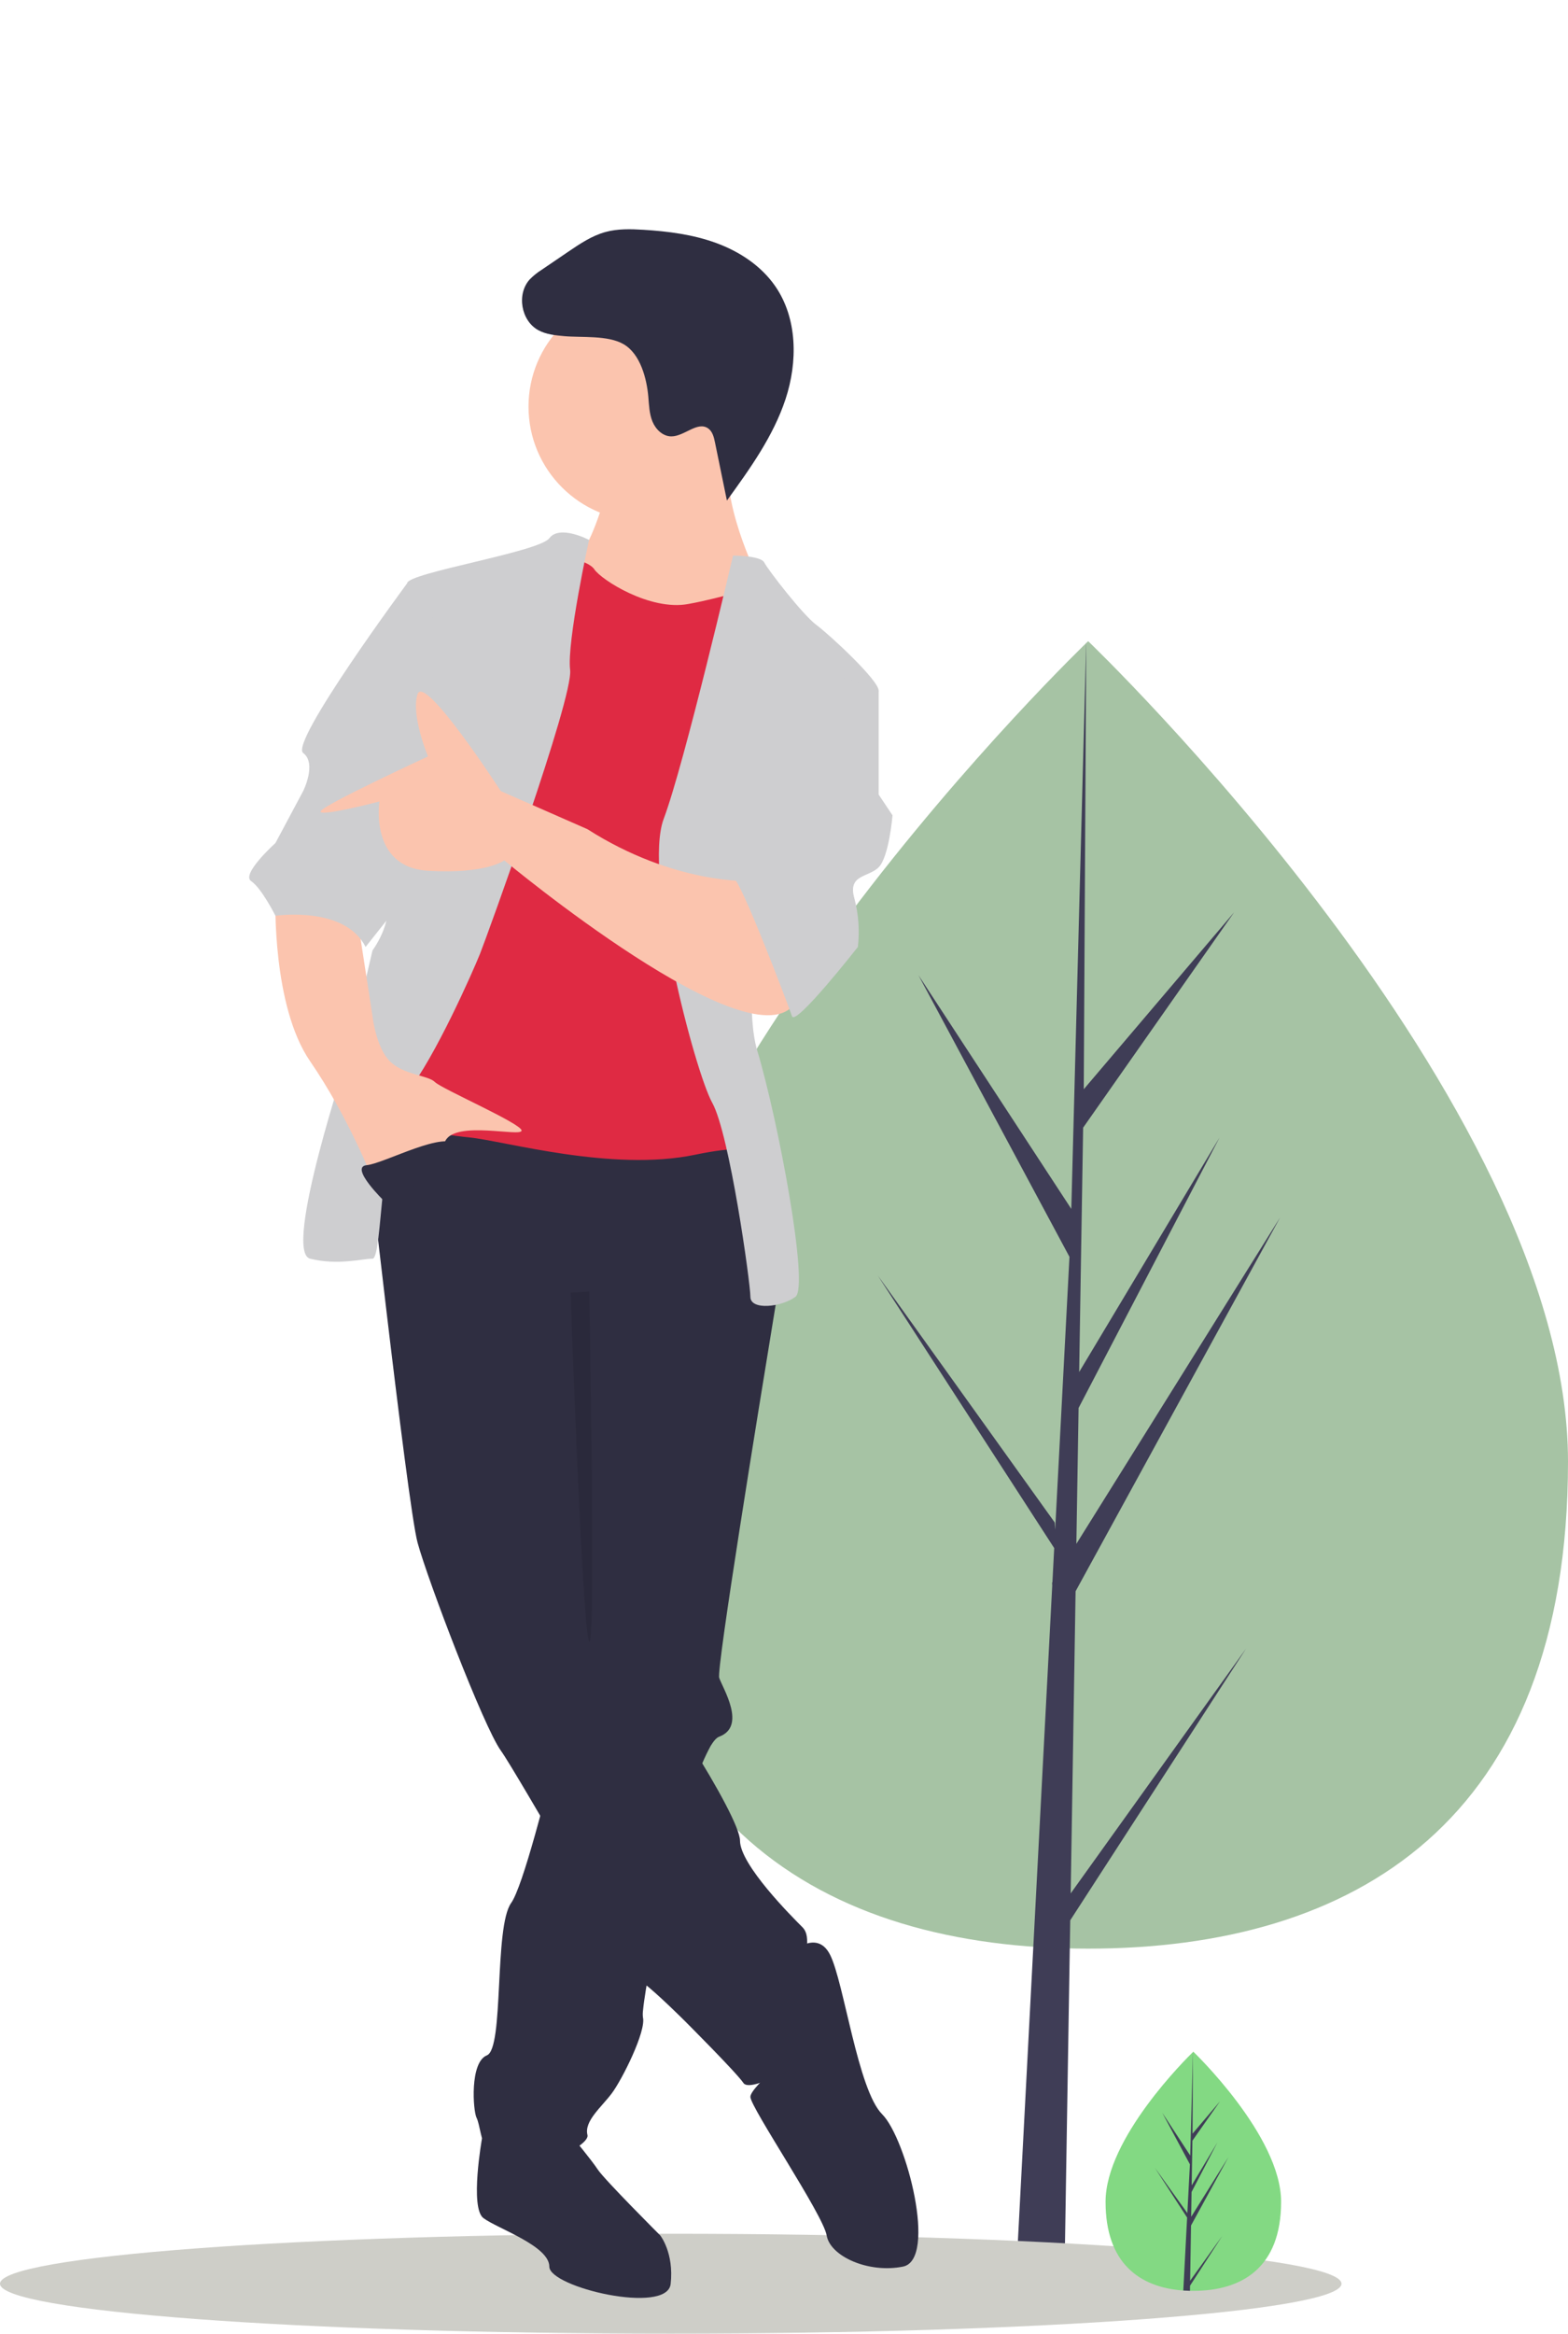 <svg width="410" height="610" viewBox="0 0 410 610" fill="none" xmlns="http://www.w3.org/2000/svg">
<g clip-path="url(#clip0_112_3713)">
<path d="M410 382.027C410 476.4 353.826 509.351 284.532 509.351C215.238 509.351 159.064 476.4 159.064 382.027C159.064 287.654 284.532 167.597 284.532 167.597C284.532 167.597 410 287.654 410 382.027Z" fill="#A6C3A4"/>
<path d="M279.962 494.915L281.246 415.934L334.724 318.222L281.448 403.544L282.026 368.03L318.883 297.337L282.179 358.632V358.633L283.217 294.76L322.684 238.48L283.381 284.716L284.03 167.597L279.95 322.642L280.286 316.246L240.16 254.904L279.643 328.524L275.903 399.859L275.793 397.965L229.534 333.411L275.652 404.654L275.185 413.575L275.101 413.709L275.139 414.441L265.653 595.423H278.327L279.847 501.942L325.853 430.874L279.962 494.915Z" fill="#3F3D56"/>
<path d="M175.385 610C272.247 610 350.769 604.152 350.769 596.939C350.769 589.726 272.247 583.879 175.385 583.879C78.522 583.879 0 589.726 0 596.939C0 604.152 78.522 610 175.385 610Z" fill="#CECEC8"/>
<path d="M334.98 575.513C334.98 592.775 324.706 598.802 312.031 598.802C311.738 598.802 311.444 598.799 311.152 598.793C310.564 598.78 309.983 598.752 309.408 598.713C297.969 597.904 289.082 591.567 289.082 575.513C289.082 558.9 310.339 537.936 311.936 536.384L311.939 536.382C312 536.322 312.031 536.292 312.031 536.292C312.031 536.292 334.98 558.252 334.98 575.513Z" fill="#83D983"/>
<path d="M311.195 596.161L319.588 584.448L311.174 597.448L311.152 598.792C310.564 598.78 309.983 598.752 309.408 598.713L310.313 581.443L310.306 581.309L310.321 581.284L310.406 579.652L301.971 566.621L310.433 578.429L310.452 578.775L311.136 565.727L303.914 552.261L311.224 563.437L311.936 536.384L311.939 536.292V536.381L311.82 557.714L319.01 549.257L311.79 559.552L311.6 571.234L318.313 560.022L311.572 572.954L311.466 579.448L321.212 563.843L311.43 581.715L311.195 596.161Z" fill="#3F3D56"/>
<path d="M130.944 562.591L126.035 558.948C126.035 558.948 122.786 577.077 126.412 579.793C130.038 582.509 143.635 587.036 143.635 592.468C143.635 597.9 174.457 605.143 175.363 596.995C176.27 588.846 172.644 584.319 172.644 584.319C172.644 584.319 158.139 569.834 156.326 567.118C154.513 564.401 149.981 558.969 149.981 558.969L130.944 562.591Z" fill="#2F2E41"/>
<path d="M203.465 337.154C203.465 337.154 203.329 337.951 203.093 339.408C202.876 340.703 202.576 342.532 202.214 344.786C198.406 367.991 187.302 436.301 188.054 438.555C188.961 441.271 195.306 451.23 188.054 453.946C187.356 454.209 186.604 455.06 185.797 456.4C184.24 459.286 182.956 462.311 181.962 465.436C177.638 477.966 173.015 498.02 170.341 511.908C169.171 518.01 168.374 522.917 168.138 525.488C168.056 526.083 168.047 526.685 168.111 527.281C169.017 530.903 162.672 543.578 159.952 547.199C157.233 550.821 152.7 554.442 153.607 558.064C154.513 561.685 130.944 571.644 128.225 565.307C125.505 558.969 125.505 555.348 124.599 553.537C123.692 551.726 122.786 539.051 127.318 537.24C131.851 535.429 129.131 503.742 133.664 497.404C135.177 495.295 137.489 488.151 139.91 479.559C140.861 476.191 141.822 472.606 142.765 469.012C146.59 454.281 149.981 439.461 149.981 439.461L149.074 333.533L198.932 327.195L200.21 330.011L202.758 335.597L203.465 337.154Z" fill="#2F2E41"/>
<path d="M206.184 510.985C206.184 510.985 213.437 503.742 217.063 510.985C220.689 518.228 224.315 546.294 230.66 552.632C237.006 558.969 245.164 590.657 236.099 592.468C227.034 594.278 217.063 589.752 216.156 584.319C215.25 578.887 196.213 550.821 196.213 548.105C196.213 545.389 208.904 535.43 208.904 535.43L206.184 510.985Z" fill="#2F2E41"/>
<path d="M94.684 287.359C94.684 287.359 106.468 393.287 109.188 403.246C111.907 413.205 126.411 451.231 130.944 457.568C135.476 463.906 164.485 515.512 168.111 518.228C171.737 520.944 178.989 528.187 178.989 528.187C178.989 528.187 192.587 541.767 194.4 544.483C196.213 547.199 211.623 539.051 212.53 533.619C213.436 528.187 211.623 519.133 210.717 515.512C209.81 511.89 212.53 506.458 209.81 503.742C207.091 501.026 193.493 487.445 193.493 481.108C193.493 474.77 169.924 437.65 160.859 429.502C151.794 421.353 153.607 407.773 153.607 407.773V352.546L203.465 337.154C203.465 337.154 200.745 293.697 194.4 293.697C188.054 293.697 104.655 279.211 94.684 287.359Z" fill="#2F2E41"/>
<path d="M168.11 136.163C184.632 136.163 198.025 122.786 198.025 106.286C198.025 89.785 184.632 76.409 168.11 76.409C151.589 76.409 138.195 89.785 138.195 106.286C138.195 122.786 151.589 136.163 168.11 136.163Z" fill="#FBC4AE"/>
<path d="M158.14 129.825C158.14 129.825 154.514 143.406 149.981 147.027C145.448 150.649 161.766 166.04 161.766 166.04L192.587 167.851L198.026 150.649C198.026 150.649 188.054 130.731 190.774 118.056C193.493 105.381 158.14 129.825 158.14 129.825Z" fill="#FBC4AE"/>
<path d="M145.448 145.216C145.448 145.216 153.607 146.122 155.42 148.838C157.233 151.554 169.924 159.702 179.896 157.891C189.867 156.081 196.213 153.365 198.026 154.27C199.839 155.175 203.465 174.188 203.465 174.188L193.493 203.16L195.306 282.832L198.026 304.561C198.026 304.561 203.465 297.318 181.709 301.845C159.952 306.372 131.851 298.223 122.786 297.318C113.72 296.413 98.31 293.696 97.403 288.264C96.497 282.832 100.123 262.914 100.123 262.914L114.627 202.254L123.692 169.661L145.448 145.216Z" fill="#DF2A43"/>
<path d="M154.023 141.13C154.023 141.13 146.355 137.068 143.635 140.69C140.915 144.311 106.468 149.743 106.468 152.459C106.468 155.175 99.216 228.51 101.029 234.848C102.842 241.185 97.403 248.428 97.403 248.428L91.058 275.589C91.058 275.589 73.834 327.195 81.086 329.006C88.338 330.817 94.683 329.006 97.403 329.006C100.123 329.006 99.216 294.602 106.468 285.548C113.72 276.495 123.692 253.86 125.505 249.334C127.318 244.807 149.981 182.336 149.074 175.093C148.168 167.851 154.023 141.13 154.023 141.13Z" fill="#CECED0"/>
<path d="M191.679 145.216C191.679 145.216 198.931 145.216 199.838 147.027C200.745 148.838 209.81 160.608 213.436 163.324C217.062 166.04 229.753 177.81 229.753 180.526C229.753 183.242 203.464 203.16 203.464 203.16C203.464 203.16 192.586 256.576 198.025 274.684C203.464 292.791 211.623 336.249 207.997 338.965C204.371 341.681 196.212 342.586 196.212 338.965C196.212 335.343 190.773 296.413 186.24 288.264C181.708 280.116 168.11 228.51 173.549 214.024C178.988 199.538 191.679 145.216 191.679 145.216Z" fill="#CECED0"/>
<path d="M72.02 234.848C72.02 234.848 71.114 262.914 81.086 277.4C91.057 291.886 97.403 308.183 97.403 308.183C97.403 308.183 113.72 303.656 116.439 298.224C119.159 292.791 136.383 297.318 136.383 295.508C136.383 293.697 115.533 284.643 113.72 282.832C111.907 281.022 105.561 281.022 101.935 277.4C98.309 273.779 97.403 265.63 97.403 265.63L93.777 242.091L72.02 234.848Z" fill="#FBC4AE"/>
<path d="M147.507 87.864C145.206 87.655 142.832 87.425 140.798 86.33C136.241 83.875 135.032 76.885 138.502 73.046C139.458 72.069 140.528 71.21 141.689 70.487L148.579 65.802C151.627 63.731 154.746 61.625 158.301 60.648C161.516 59.765 164.911 59.856 168.239 60.062C174.7 60.463 181.2 61.292 187.277 63.52C193.353 65.747 199.022 69.474 202.702 74.793C208.536 83.224 208.616 94.594 205.403 104.328C202.19 114.061 196.086 122.536 190.071 130.84L186.951 115.633C186.673 114.278 186.313 112.794 185.185 111.992C182.382 110 178.952 114.09 175.512 114.064C173.301 114.047 171.445 112.231 170.607 110.187C169.769 108.144 169.714 105.881 169.52 103.681C169.109 99.022 167.479 92.54 163.061 89.971C158.945 87.576 152.134 88.284 147.507 87.864Z" fill="#2F2E41"/>
<path opacity="0.1" d="M149.186 337.885C149.186 337.885 152.247 426.333 154.06 429.049C155.873 431.765 154.06 337.607 154.06 337.607L149.186 337.885Z" fill="black"/>
<path d="M113.72 152.459H106.468C106.468 152.459 75.647 194.106 79.273 196.822C82.899 199.539 79.273 206.781 79.273 206.781L72.02 220.362C72.02 220.362 62.955 228.51 65.675 230.321C68.394 232.132 72.02 239.375 72.02 239.375C72.02 239.375 90.151 236.659 95.59 247.523L107.347 232.699L113.72 152.459Z" fill="#CECED0"/>
<path d="M196.212 230.321C196.212 230.321 176.269 231.227 153.606 216.741L130.944 206.782C130.944 206.782 111 175.999 109.187 181.431C107.374 186.864 111.907 197.728 111.907 197.728C111.907 197.728 84.557 210.37 83.846 212.04C83.135 213.711 99.216 209.498 99.216 209.498C99.216 209.498 96.496 226.7 111.907 227.605C127.318 228.51 131.85 224.889 131.85 224.889C131.85 224.889 197.119 279.211 207.997 262.009C218.875 244.807 196.212 230.321 196.212 230.321Z" fill="#FBC4AE"/>
<path d="M219.781 176.904L229.752 180.526V207.687L233.378 213.119C233.378 213.119 232.472 223.983 229.752 226.699C227.033 229.416 221.594 228.51 223.407 234.848C224.496 238.98 224.804 243.278 224.313 247.523C224.313 247.523 207.996 268.346 207.09 265.63C206.183 262.914 193.492 229.416 191.679 229.416C189.866 229.416 209.809 176.904 209.809 176.904H219.781Z" fill="#CECED0"/>
<path d="M100.576 314.067C100.576 314.067 91.203 305.014 95.889 304.561C100.576 304.108 116.893 295.055 119.613 299.582C122.332 304.108 100.576 314.067 100.576 314.067Z" fill="#2F2E41"/>
</g>
<defs>
<clipPath id="clip0_112_3713">
<rect width="410" height="610" fill="white"/>
</clipPath>
</defs>
</svg>
